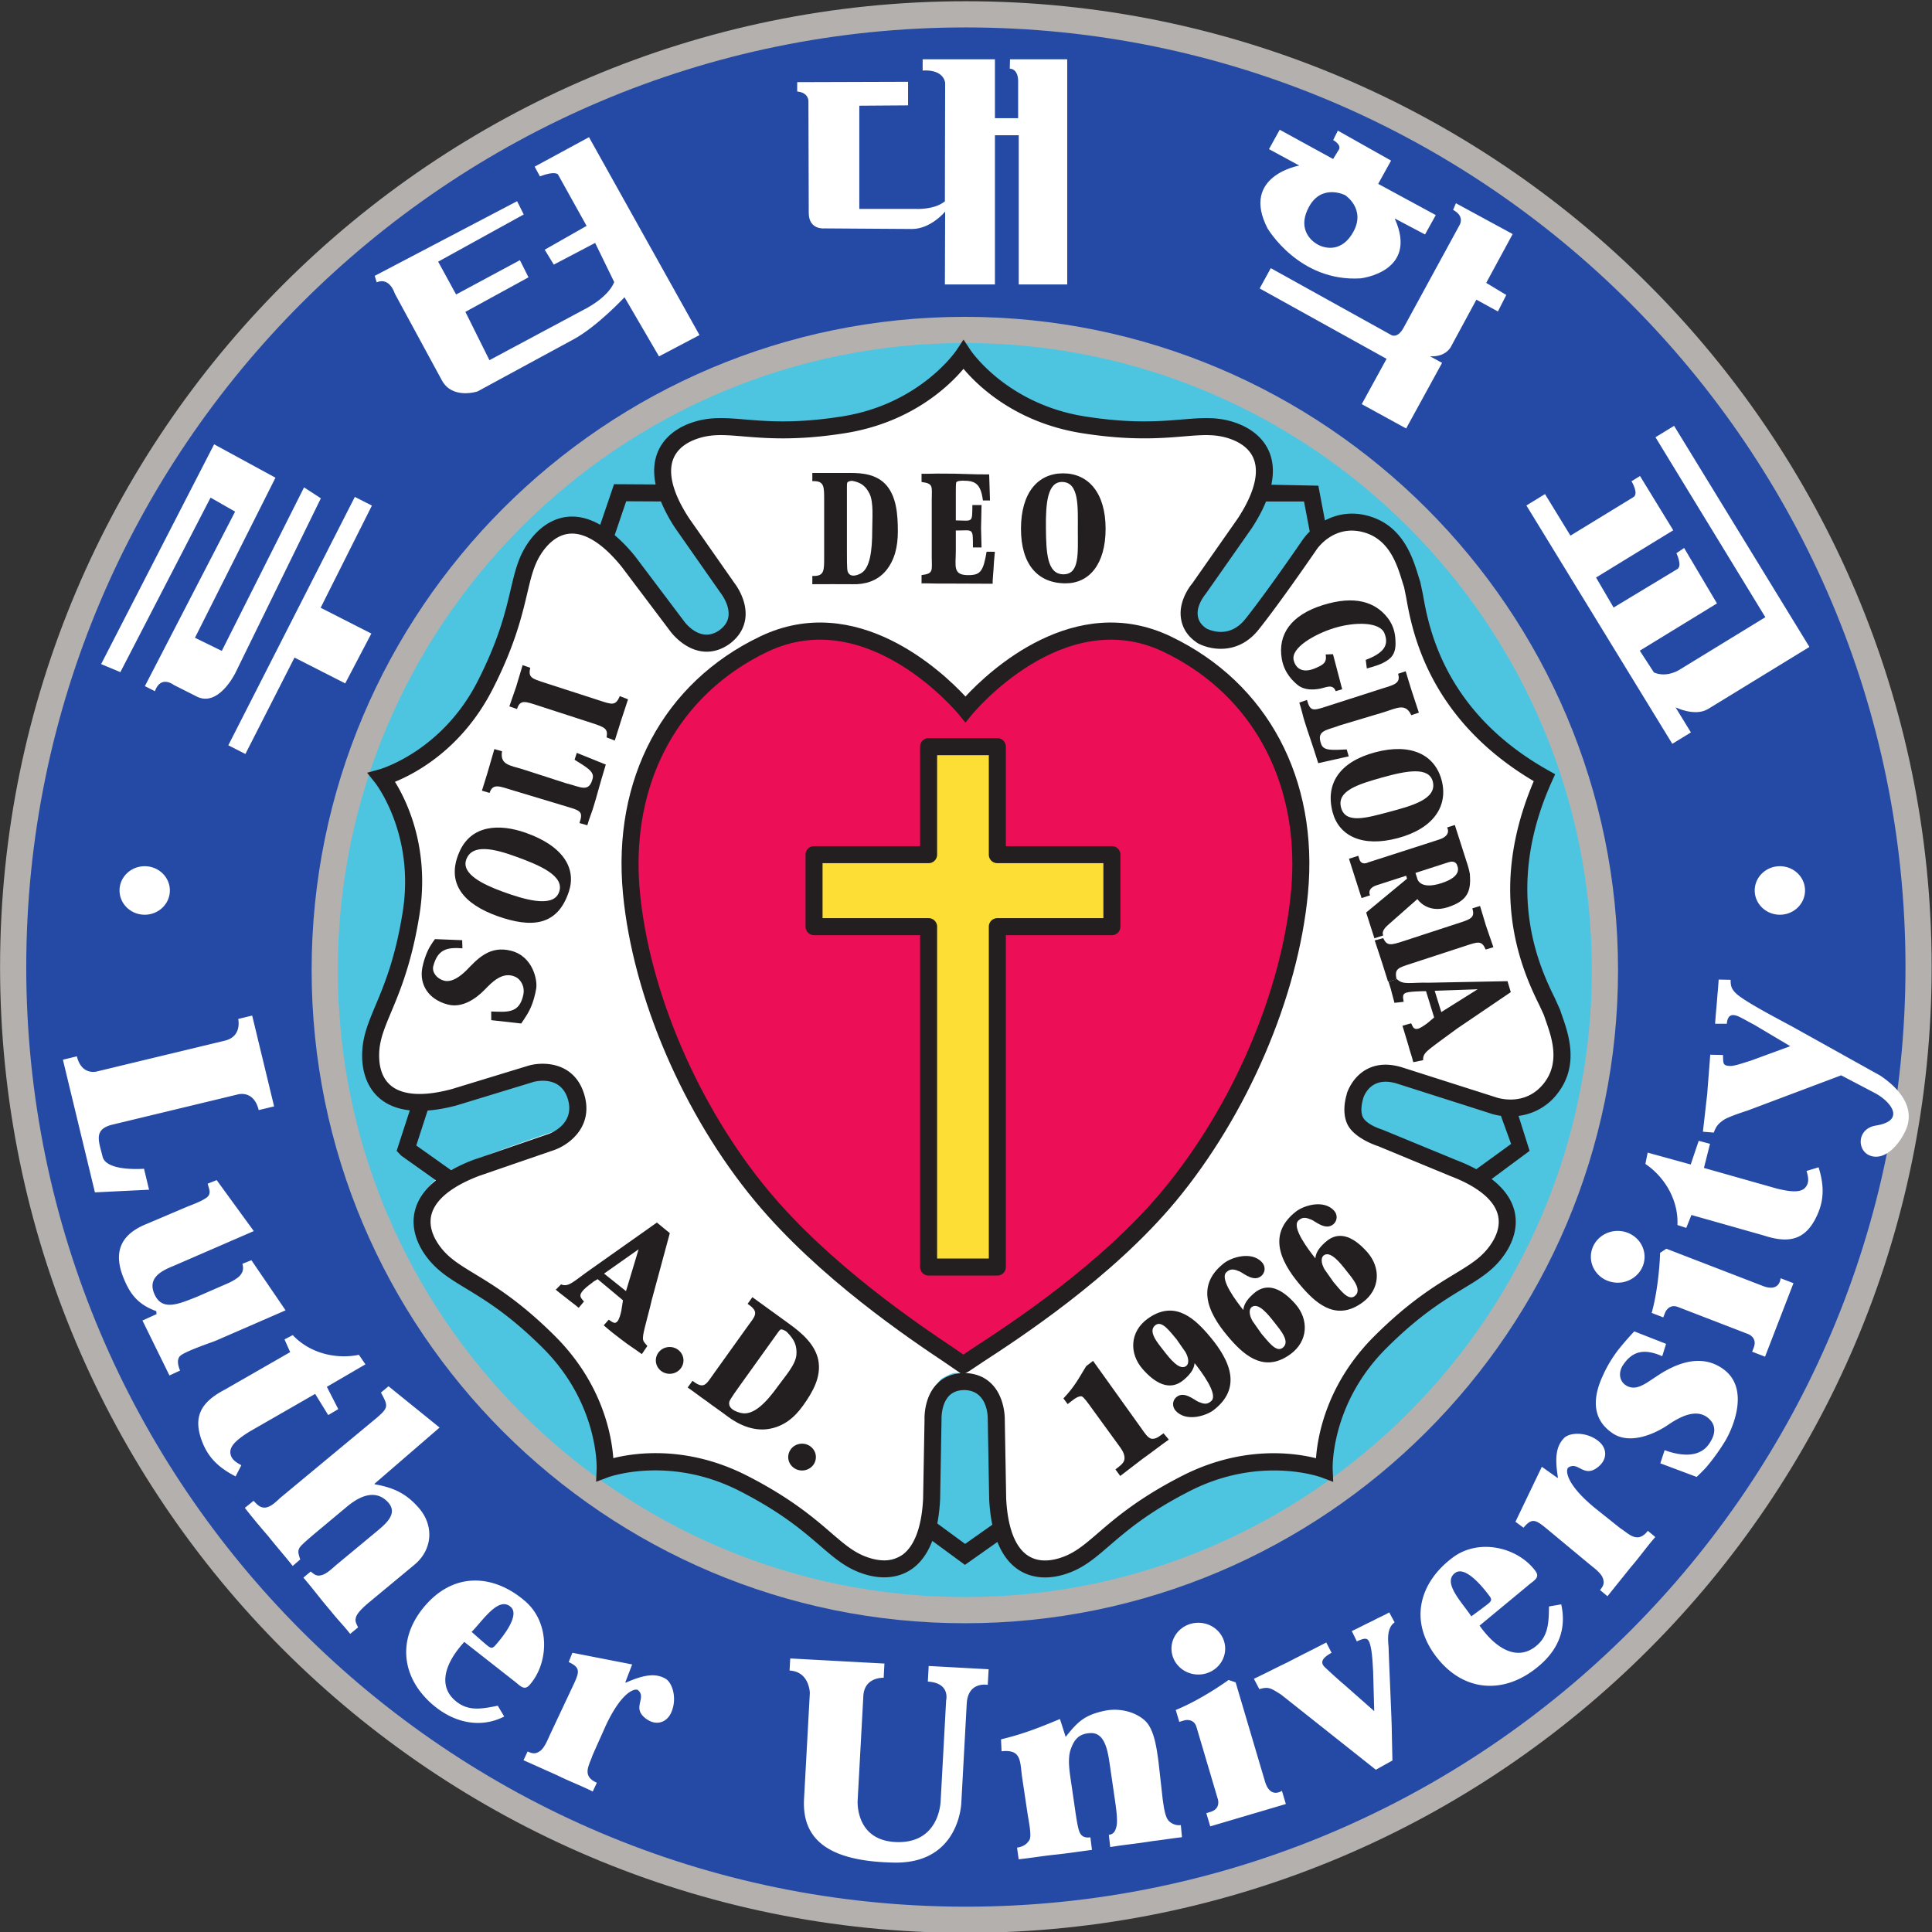 <svg xmlns="http://www.w3.org/2000/svg" width="223.275mm" height="223.276mm" viewBox="0 0 223.275 223.276"><rect x="0" y="0" width="223.275" height="223.276" fill="#333333" stroke="none"/><path d="M-22.424 403.416c0 40.189 32.58 72.77 72.77 72.77 40.191 0 72.771-32.581 72.771-72.77 0-40.191-32.58-72.772-72.771-72.772-40.19 0-72.77 32.58-72.77 72.772z" style="fill:#254aa5;fill-opacity:1;fill-rule:nonzero;stroke:none" transform="matrix(1.513 0 0 -1.513 35.448 722.126)"/><path d="M-23.424 403.416c0-40.679 33.093-73.772 73.77-73.772 40.677 0 73.771 33.093 73.771 73.771s-33.094 73.771-73.771 73.771-73.77-33.093-73.77-73.77m2 0c0 39.574 32.195 71.77 71.77 71.77 39.574 0 71.771-32.196 71.771-71.77 0-39.576-32.197-71.772-71.771-71.772-39.575 0-71.77 32.196-71.77 71.772z" style="fill:#b3b0ae;fill-opacity:1;fill-rule:nonzero;stroke:none" transform="matrix(1.513 0 0 -1.513 35.448 722.126)"/><path d="M1.374 403.187c0 27.003 21.89 48.893 48.894 48.893 27.003 0 48.893-21.89 48.893-48.893s-21.89-48.894-48.893-48.894c-27.004 0-48.894 21.89-48.894 48.894z" style="fill:#4dc5e1;fill-opacity:1;fill-rule:nonzero;stroke:none" transform="matrix(1.513 0 0 -1.513 35.448 722.126)"/><path d="M.374 403.187c0-27.511 22.382-49.894 49.894-49.894 27.51 0 49.893 22.383 49.893 49.894S77.779 453.08 50.268 453.08c-27.512 0-49.894-22.382-49.894-49.893m2 0c0 26.408 21.485 47.893 47.894 47.893 26.408 0 47.893-21.485 47.893-47.893 0-26.409-21.485-47.894-47.893-47.894-26.41 0-47.894 21.485-47.894 47.894z" style="fill:#b3b0ae;fill-opacity:1;fill-rule:nonzero;stroke:none" transform="matrix(1.513 0 0 -1.513 35.448 722.126)"/><path d="M92.889 405.046c-2.262 6.757 1.717 12.716 1.717 12.716s-6.721 2.481-8.863 9.277c-2.142 6.796-2.218 9.86-6.13 9.968 0 0-1.185.207-2.66-1.322-1.475-1.532-4.948-6.208-4.948-6.208s-1.2-1.77-2.227-1.644c-1.027.127-.926.224-1.36.544l-.098-.066.055.189c-.438.313-.5.188-.938 1.125-.437.938.875 2.625.875 2.625s3.375 4.75 4.375 6.625.438 2.938.438 2.938c-1.313 3.687-4.25 2.812-11.375 2.75-7.125-.063-11.563 5.562-11.563 5.562s-4.437-5.625-11.562-5.562c-7.125.062-10.063.937-11.375-2.75 0 0-.563-1.063.437-2.938 1-1.875 4.375-6.625 4.375-6.625s1.313-1.687.875-2.625c-.437-.938-.5-.813-.937-1.125l.033-.115-.164.111c-.433-.32-.333-.418-1.36-.544-1.027-.126-2.226 1.644-2.226 1.644s-3.474 4.677-4.948 6.208c-1.475 1.53-2.66 1.323-2.66 1.323-3.911-.108-3.988-3.172-6.13-9.968-2.142-6.796-8.862-9.278-8.862-9.278s3.978-5.958 1.716-12.716c-2.26-6.756-4-9.28-.899-11.667 0 0 .837-.863 2.929-.492 2.092.371 7.653 2.114 7.653 2.114s2.01.727 2.767.02c.757-.705.618-.726.78-1.239l.119-.004-.156-.122c.17-.51.295-.445.098-1.46-.198-1.016-2.251-1.61-2.251-1.61s-5.523-1.86-7.434-2.787c-1.911-.93-2.081-2.121-2.081-2.121-1.105-3.754 1.785-4.774 7.587-8.91 5.8-4.137 6.085-11.296 6.085-11.296s6.895 1.942 12.623-2.297c5.727-4.238 7.59-6.673 10.818-4.461 0 0 1.08.53 1.374 2.634.293 2.105.355 7.931.355 7.931s-.07 2.137.835 2.638c.905.501.881.363 1.42.358l.04.112.067-.186c.538.006.516.144 1.42-.357.905-.502.835-2.639.835-2.639s.062-5.826.353-7.931c.294-2.105 1.375-2.634 1.375-2.634 3.229-2.21 5.091.222 10.818 4.462 5.727 4.238 12.624 2.297 12.624 2.297s.283 7.158 6.085 11.294c5.8 4.138 8.692 5.157 7.586 8.91 0 0-.17 1.192-2.08 2.122-1.913.93-7.434 2.788-7.434 2.788s-2.055.594-2.251 1.61c-.197 1.015-.073.95.098 1.46l-.093.072.197.007c.16.514.023.535.778 1.24.757.706 2.768-.021 2.768-.021s5.56-1.74 7.652-2.115c2.092-.37 2.93.494 2.93.494 3.1 2.388 1.361 4.91-.9 11.667z" style="fill:#fff;fill-opacity:1;fill-rule:nonzero;stroke:none" transform="matrix(1.513 0 0 -1.513 35.448 722.126)"/><path d="M65.724 428.078c-8.218 3.938-15.41-4.965-15.41-4.965s-7.191 8.903-15.41 4.965c-8.217-3.938-10.786-11.814-10.1-19.005.684-7.19 4.109-16.094 9.93-23.114s14.637-12.277 15.417-12.93c.78.653 9.923 5.91 15.744 12.93s9.246 15.923 9.93 23.114c.686 7.191-1.883 15.067-10.1 19.005z" style="fill:#ed0e58;fill-opacity:1;fill-rule:nonzero;stroke:none" transform="matrix(1.513 0 0 -1.513 35.448 722.126)"/><path d="M50.315 424.08c-1.762 1.894-8.317 8.118-15.691 4.584-7.39-3.54-11.303-10.888-10.468-19.652.751-7.886 4.613-16.878 10.077-23.468 4.892-5.898 11.884-10.576 14.516-12.337l1.348-.927.472.25 1.054.705c2.71 1.763 9.908 6.444 14.773 12.309 5.464 6.59 9.326 15.582 10.077 23.468.835 8.764-3.078 16.112-10.468 19.652-7.374 3.534-13.93-2.69-15.69-4.584m.505-1.375c.069.085 6.972 8.453 14.623 4.787 6.263-3 9.84-8.96 9.84-16.191 0-.71-.034-1.433-.104-2.166-.728-7.64-4.477-16.362-9.784-22.761-4.739-5.714-11.816-10.316-14.48-12.049l-.759-.512-.685.475c-2.589 1.731-9.466 6.333-14.237 12.086-5.307 6.4-9.056 15.121-9.784 22.76-.07.734-.104 1.456-.104 2.167 0 7.232 3.577 13.19 9.84 16.191 7.651 3.666 14.554-4.702 14.623-4.787l.505-.624z" style="fill:#231f20;fill-opacity:1;fill-rule:nonzero;stroke:none" transform="matrix(1.513 0 0 -1.513 35.448 722.126)"/><path d="M47.5 420.25V412h-8.75v-5.5h8.75v-26h5.25v26h8.75v5.5h-8.75v8.25z" style="fill:#fdde34;fill-opacity:1;fill-rule:nonzero;stroke:none" transform="matrix(1.513 0 0 -1.513 35.448 722.126)"/><path d="M47.5 420.9a.65.65 0 0 1-.65-.65v-7.6h-8.1a.65.65 0 0 1-.65-.65v-5.5a.65.65 0 0 1 .65-.65h8.1V380.5c0-.36.291-.65.65-.65h5.25a.65.65 0 0 1 .65.65v25.35h8.1a.65.65 0 0 1 .65.65v5.5a.65.65 0 0 1-.65.65h-8.1v7.6a.65.65 0 0 1-.65.65H47.5m4.6-1.3V412a.65.65 0 0 1 .65-.65h8.1v-4.2h-8.1a.65.65 0 0 1-.65-.65v-25.35h-3.95v25.35a.65.65 0 0 1-.65.65h-8.1v4.2h8.1a.65.65 0 0 1 .65.65v7.6h3.95z" style="fill:#231f20;fill-opacity:1;fill-rule:nonzero;stroke:none" transform="matrix(1.513 0 0 -1.513 35.448 722.126)"/><path d="m-7.074 443.343 4.686-2.551-6.15-12.226 2.05-1.003 6.282 12.49 1.285-.834-6.53-13.339s-1.321-2.733-3.038-1.758l-1.646.83s-1.007.804-1.464-.466l-.764.385 6.891 13.33-1.874 1.07-6.89-13.33-1.47.613zM-5.99 420.353l9.664 18.973 1.304-.663-3.916-7.804 3.873-1.972-1.996-3.805-3.873 1.971-3.752-7.364zM5.192 456.21l10.877 5.703.506-1.014-6.536-3.605 1.37-2.506 4.875 2.62.655-1.31-4.82-2.638 1.836-3.69 7.204 3.854s1.828.875 2.328 2.11l-1.457 2.992-3.158-1.657-.696 1.138 3.201 1.82-2.186 3.93s-.207.3-1.379-.147l-.403.742 4.151 2.25L30 451.687l-3.094-1.628-2.633 4.517s-2.074-2.226-3.88-3.207l-7.345-3.985s-1.919-.642-2.726.846l-3.595 6.625s-.372 1.282-1.383.864zM37.463 471.006l8.468.027v-1.8l-3.724-.026v-7.885h4.331s1.413-.078 2.206.583l.02 9.037s-.045 1.051-1.719.952v.858h5.522v-4.498h1.772v2.7s.092 1.04-.639 1.085l.018.713h4.37v-17.197h-3.703v11.396h-1.818v-11.396h-3.823l.02 5.562s-1.096-1.325-2.526-1.327l-6.694.045s-1.199-.135-1.199 1.19l-.024 8.533s.024.653-.858.733zM86.24 460.852l-4.4 2.384.984 1.777-4.065 2.289-.356-.72s.648-.348.436-.728l-.442-.719-4.078 2.235-.82-1.48 2.313-1.255s-4.485-.776-2.43-4.788c0 0 2.406-4.118 7.107-3.828 0 0 4.47.478 2.611 4.576l2.319-1.223.82 1.48m-9.01-2.253c-.729.401-1.51 1.379-.666 2.901.983 1.776 2.75.875 2.75.875s1.609-1.037.624-2.813c-.844-1.522-2.089-1.303-2.708-.963z" style="fill:#fff;fill-opacity:1;fill-rule:nonzero;stroke:none" transform="matrix(1.513 0 0 -1.513 35.448 722.126)"/><path d="m87.778 461.755 4.334-2.352-2.021-3.73 1.534-.923-.64-1.26-1.643.901-1.947-3.597s-.372-.802-1.6-.723l.926-.508-2.745-5.01-3.391 1.858 1.896 3.461-9.694 5.377.85 1.549 9.231-5.123s.462-.254.91.567l4.27 7.833s.452.675-.486 1.175zM104.442 444.754l-1.423-.87 8.393-13.746-6.607-4.044s-.942-.597-1.904-.177l-1.08 1.663 5.896 3.61-2.51 4.236-.586-.4s.468-.968.07-1.211l-4.87-2.939-1.34 2.293 5.896 3.609-2.538 4.144-.65-.4s.583-.946.144-1.214l-4.808-2.94-1.943 3.174-1.421-.87 11.144-18.205 1.421.87-1.172 1.916s1.485-.736 2.489-.123l7.736 4.736z" style="fill:#fff;fill-opacity:1;fill-rule:nonzero;stroke:none" transform="matrix(1.513 0 0 -1.513 35.448 722.126)"/><path d="M38.62 433.29c.92-.04.902.395.902 1.446v4.34c0 1.052.018 1.491-.903 1.453v.627h2.907c.939 0 2.023-.106 2.752-.94.757-.885.873-2.193.873-3.515 0-1.182-.242-2.197-.904-3.004-.682-.822-1.648-1.066-2.54-1.04-.507.012-1.04-.008-1.549.005-.518-.013-1.021.007-1.539-.005v.632m2.642 1.93c0-.385-.008-1.398.053-1.576.168-.497.69-.327.998-.166.715.377.882 1.748.882 3.3 0 .861.12 2.138-.206 2.793-.277.556-.615.848-1.305.981-.076.014-.317-.026-.384-.115-.038-.052-.038-.231-.038-.309zM46.961 433.352c.94.125.779.333.779 1.384v4.34c0 1.052.161 1.265-.779 1.39v.628c.547-.013 1.085.024 1.63.011 1.172.013 2.365-.074 3.535-.061l.063-1.99h-.54c-.162 1.27-.582 1.511-1.502 1.511-.116 0-.482 0-.54-.14-.028-.065-.028-.63-.028-.733v-2.161c1.327-.02 1.245-.21 1.265 1.174h.7c-.01-.591-.029-1.182-.038-1.774.01-.526.028-.94.038-1.466h-.658c0 1.543.041 1.293-1.307 1.293v-1.533c0-1.208-.283-1.926 1.08-1.873.805.03 1.03.336 1.27 1.786l.633-.003c-.061-.592-.08-.9-.107-1.386-.03-.533-.072-.709-.061-1.056-1.324.014-2.478.002-3.803.015-.545-.013-1.083.025-1.63.012v.632zM54.556 436.893c0 2.748 1.29 4.233 3.217 4.233 1.937 0 3.247-1.499 3.247-4.233 0-2.735-1.275-4.169-3.048-4.169-2.15 0-3.416 1.46-3.416 4.17m1.905.05c.02-1.869.083-3.53 1.342-3.53 1.239 0 1.095 1.613 1.095 3.385 0 1.72.123 3.633-1.177 3.668-1.147.031-1.28-1.63-1.26-3.522zM16.828 399.783c-.139-.23-.445-.68-.445-.68l-2.288.255-.005.662c1.195-.031 2.166-.195 2.462 1.316.108.553-.167 1.133-.635 1.34-.954.427-1.77-.416-2.31-.978-.701-.72-1.737-1.426-2.817-1.149-1.524.39-2.182 1.554-1.97 2.766 0 0 .105.66.444 1.384.19.406.53.85.53.85l2.08-.082.018-.619c-1.166.085-1.886-.064-2.225-1.362-.12-.46.265-.957.805-1.106.614-.172 1.27.337 1.73.789.828.855 1.76 1.92 3.418 1.487 1.67-.435 2.017-2.263 1.906-2.894-.19-1.085-.507-1.66-.698-1.979zM14.602 407.294c-2.556.9-4.005 2.482-2.946 4.907.912 2.095 3.076 2.167 5.044 1.479 2.923-1.022 3.898-2.745 3.326-4.492-.874-2.665-2.882-2.787-5.424-1.894m.382 1.873c1.526-.553 3.75-1.255 4.259-.105.582 1.316-1.542 2.158-3.2 2.766-1.8.66-3.41 1-3.855-.192-.408-1.091 1.257-1.91 2.796-2.469zM20.831 414.413c.305.88.072.945-.933 1.248l-4.137 1.246c-1.005.303-1.548.579-1.794-.19l-.586.17c.206.628.33 1.086.454 1.464.157.57.34 1.143.496 1.714l.586-.168c-.166-1.019.563-1.068 1.568-1.37l3.353-1.082c1.075-.259 1.731-.757 2.007.394.124.519-.496.852-1.386 1.413l.168.524 2.216-.895c-.514-1.68-.716-2.523-.895-3.077-.146-.533-.37-1.025-.516-1.558zM17.689 423.382c-1.01.328-1.387.482-1.627-.256l-.585.2c.176.505.343.998.52 1.502.162.548.333 1.109.493 1.649l.584-.203c-.172-.748.113-.823 1.111-1.146l4.137-1.34c.997-.325 1.26-.443 1.595.32l.625-.244c-.184-.531-.34-1.067-.528-1.608-.15-.512-.332-1.029-.485-1.542l-.625.244c.12.662-.13.774-1.128 1.098zM83.165 428.184c.021-.903-.372-1.245-.972-1.547-.435-.218-1.22-.415-1.22-.415l-.083.655c1.365.519 1.796 1.106 1.433 2.023-.357.906-2.297.886-3.852.406-1.46-.45-3.34-1.507-3.082-2.472.207-.768.855-.946 1.676-.581.558.25.87.39.765 1.038l.558.021.703-2.68-.497-.145c-.224.602-.755.266-1.22.187-.463-.08-1.178-.145-1.716.312-.278.237-.987.856-1.179 1.953-.33 1.89.717 3.378 3.165 4.133 2.386.738 3.946.248 4.9-.96.58-.733.611-1.46.62-1.928zM85.195 401.57c-.347-.013-.673-.022-1.034-.072-.517-.074-.442-.343-.373-.738l-.705-.079c-.11.438-.18.663-.29 1.101-.125.388-.039.127-.163.515l.637.203c.48-.483 1.008-.243 2.48-.28l5.971.116.25-.838-4.074-2.764c-.315-.228-1.775-1.294-2.048-1.516-.33-.27-.62-.499-.568-.915l-.756-.155c-.17.663-.221.694-.381 1.309-.166.533-.28.941-.446 1.475l.663.187c.14-.293.19-.463.475-.426.216.028.59.31.766.436l.516.436-.62 2.005h-.3m1.466-1.595 2.778 1.743-3.282-.116zM76.402 423.816c.246-.9.475-.82 1.473-.5l4.114 1.323c1 .321 1.603.401 1.373 1.177l.578.192c.184-.636.339-1.084.45-1.466.193-.56.365-1.136.557-1.696l-.578-.193c-.437.934-1.066.559-2.064.239l-3.377-1.013c-1.03-.398-1.852-.36-1.43-1.465.19-.5.887-.42 1.937-.378l.156-.527-2.33-.522c-.522 1.678-.832 2.488-.996 3.047-.18.522-.271 1.055-.45 1.579z" style="fill:#231f20;fill-opacity:1;fill-rule:nonzero;stroke:none" transform="matrix(1.513 0 0 -1.513 35.448 722.126)"/><path d="M87.862 406.732c1.009.329 1.405.428 1.169 1.167l.59.18c.153-.511.305-1.008.457-1.52.189-.54.377-1.096.562-1.628l-.59-.179c-.299.708-.573.6-1.57.273l-4.132-1.35c-.997-.325-1.28-.385-1.105-1.2l-.65-.171c-.16.538-.347 1.064-.512 1.614-.175.502-.329 1.03-.506 1.533l.649.171c.29-.606.557-.55 1.553-.225zM81.6 419.816c2.742.732 4.569-.179 5.087-2.132.52-1.965-.62-3.692-3.35-4.421-2.727-.73-4.5.182-4.977 1.98-.576 2.179.54 3.85 3.24 4.573m.566-1.916c-1.86-.521-3.501-1.026-3.162-2.302.332-1.257 1.898-.807 3.665-.335 1.716.46 3.66.97 3.348 2.297-.278 1.171-1.972.864-3.851.34zM82.568 406.61c.563.492 2.267 1.998 2.267 1.998s.724-1.137 2.32-.623c1.598.516 1.773 1.297 1.69 2.525 0 0-.055.331-.16.66l-.99 3.095-.592-.19s.388-.6-.62-.925l-5.413-1.744s-.503-.266-.66.228l-.09.28-.71-.227.96-3.003.65.21s-.293.513.52.775l2.234.72.07-.224-3.122-2.584.629-1.97.68.22s-.223.289.337.78m2.247 3.597-.128.397 2.544.82c.474.153.608-.165.608-.165.04-.12.544-.887-1.172-1.438-1.715-.554-1.852.385-1.852.385zM26.665 373.37c0 .565.473 1.024 1.056 1.024.584 0 1.056-.459 1.056-1.024 0-.566-.472-1.024-1.056-1.024-.583 0-1.056.458-1.056 1.024zM36.777 365.985c0 .566.473 1.025 1.057 1.025.583 0 1.057-.46 1.057-1.025 0-.567-.473-1.024-1.056-1.024-.585 0-1.058.457-1.058 1.024zM29.466 371.812c.901-.697 1.039-.268 1.651.585l2.523 3.522c.613.854.982 1.134.036 1.77l.365.51 2.82-2.043c.942-.681 1.966-1.553 2.213-2.758.243-1.27-.4-2.414-1.17-3.487-.686-.959-1.52-1.607-2.653-1.783-1.16-.173-2.272.331-3.15.996-.502.38-1.05.748-1.55 1.128-.529.364-.926.683-1.453 1.047l.368.513m3.676-.284c-.225-.313-.82-1.129-.863-1.317-.12-.526.503-.768.904-.859.936-.212 1.9.778 2.804 2.04.5.699 1.365 1.646 1.417 2.416.046.653-.124 1.133-.738 1.74-.067.07-.333.21-.452.187-.068-.015-.173-.16-.216-.222zM21.937 379.41c-.26-.219-.547-.389-.791-.653-.348-.382-.308-.528.031-.888l-.403-.484c-.465.39-.388.296-.868.685-.386.313-.508.38-.885.701l.403.406c.59-.25.993.264 2.25 1.137l5.073 3.586.986-.81-1.386-5.13c-.079-.419-.59-2.229-.64-2.616-.063-.472-.03-.479.31-.873l-.42-.622c-.765.56-.822.544-1.612 1.151-.54.414-.79.603-1.301 1.049l.385.431c.32-.214.457-.343.652-.14.147.156.265.595.31.828l.124.793-1.934 1.615-.284-.166m2.45-.748.962 3.194L22.712 380ZM59.892 369.813c-.16.222-.55.778-.699.81-.332.065-.812-.403-1.069-.592l-.326.436c.853.904 1.117 1.448 1.738 2.463l.526.403 3.73-5.21c.168-.231.45-.712.768-.741.342-.031.62.243.885.42l.403-.482c-.63-.444-1.307-.976-1.995-1.463-.579-.438-1.138-.877-1.717-1.315l-.367.503c.223.163.635.452.682.733.068.327-.12.675-.295.92zM66.376 369.517c-.245.265-.31.732.045 1.043.577.504 1.352-.2 1.661-.341.371-.157.678-.276 1.024.062.526.513-.793 2.257-1.288 2.881-.048-.522-.41-.91-.791-1.247-1.105-.975-2.263-.253-3.18.795-1.048 1.2-.973 2.856.373 3.835 1.908 1.386 3.382.24 4.553-1.103 1.448-1.655 2.923-3.994.503-5.863-.573-.442-2.094-.934-2.9-.062m.061 5.468c-.466.535-1.089 1.455-1.597 1.091-.651-.467.187-1.406.605-1.949.48-.622 1.227-1.57 1.735-1.182.204.155.219.56-.06 1.059zM78.463 384.818c.246-.262.313-.73-.042-1.043-.573-.504-1.35.194-1.662.335-.37.15-.678.269-1.023-.068-.525-.518.805-2.254 1.304-2.875.044.523.404.912.783 1.25 1.099.98 2.262.266 3.184-.778 1.054-1.194.988-2.85-.352-3.835-1.9-1.397-3.381-.257-4.558 1.076-1.458 1.65-2.945 3.98-.535 5.862.57.446 2.089.947 2.9.076m-.034-5.466c.47-.533 1.098-1.45 1.604-1.083.65.471-.194 1.405-.616 1.943-.483.62-1.235 1.563-1.74 1.176-.204-.157-.217-.563.065-1.06zM72.96 380.871c.247-.263.314-.727-.04-1.043-.574-.506-1.351.195-1.661.335-.371.152-.68.27-1.024-.068-.524-.517.804-2.252 1.302-2.875.046.522.406.912.785 1.25 1.1.978 2.262.266 3.184-.779 1.054-1.192.987-2.85-.353-3.834-1.9-1.397-3.38-.258-4.559 1.076-1.457 1.651-2.944 3.98-.533 5.862.57.445 2.09.945 2.9.076m-.034-5.468c.47-.53 1.098-1.449 1.604-1.08.648.468-.194 1.403-.615 1.945-.484.619-1.235 1.562-1.741 1.173-.203-.157-.216-.563.065-1.06z" style="fill:#231f20;fill-opacity:1;fill-rule:nonzero;stroke:none" transform="matrix(1.513 0 0 -1.513 35.448 722.126)"/><path d="m-4.167 399.708-1.068-.257s.322-1.335-1.015-1.656l-9.782-2.356s-1.163-.337-1.524 1.157l-1.069-.258 2.446-10.133 4.136.203-.387 1.602s-2.882-.243-3.165.93c-.284 1.175-.728 2.083.768 2.443l9.515 2.292s1.256.415 1.643-1.185l1.176.283zM36.931 350.604l7.195-.39-.058-1.086s-1.472.08-1.552-1.387l-.435-7.978s-.219-3.011 2.86-3.179c3.026-.164 3.44 2.4 3.478 3.105l.42 7.71s.347 1.34-1.398 1.437l.066 1.193 4.579-.25-.067-1.193s-1.513.3-1.607-1.437L50 339.603s-.105-4.69-5.144-4.592c-4.94.095-7.042 1.716-6.87 4.865l.442 8.088s-.02 1.635-1.547 1.717zM66.052 351.353c0 1.092.918 1.977 2.051 1.977 1.132 0 2.05-.885 2.05-1.976 0-1.092-.918-1.978-2.05-1.978-1.133 0-2.05.886-2.05 1.978zM98.085 381.283c0 1.092.92 1.977 2.051 1.977 1.132 0 2.051-.885 2.051-1.977 0-1.093-.919-1.977-2.05-1.977-1.133 0-2.052.884-2.052 1.977zM110.601 409.265c0 1.023.86 1.852 1.922 1.852 1.06 0 1.92-.829 1.92-1.852 0-1.024-.86-1.853-1.92-1.853-1.062 0-1.922.83-1.922 1.853zM-14.298 409.265c0 1.023.861 1.852 1.922 1.852s1.921-.829 1.921-1.852c0-1.024-.86-1.853-1.921-1.853-1.06 0-1.922.83-1.922 1.853zM-10.486 372.22l-2.062 4.196 1.076.49-.02.227c-1.511.54-2.054 1.451-2.49 2.509-.905 2.197-.028 3.448 1.784 4.164l3.072 1.306c.353.14 1.402.52 1.618.831.186.268.041.551-.059.924l.688.274 2.835-3.893-6.163-2.675c-1.082-.427-1.97-1.015-1.39-2.217.595-1.228 1.842-.67 3.217-.124l2.136.932c.355.14.93.428 1.163.706.207.25.27.506.169.88l.687.272 2.609-3.827-5.333-2.321c-.415-.166-2.496-.861-2.759-1.203-.207-.269-.137-.653.031-1.077zM.644 370.812l-5.015-2.881c-.918-.576-1.509-1.074-1.463-1.617.04-.463.374-.7.84-.949l-.44-.855c-1.27.653-2.06 1.407-2.531 2.596-.778 1.96-.112 3.08 1.717 4.036l4.984 2.86-.433.972.631.328c1.284-1.377 3.287-1.867 5.051-1.505l.498-.728-2.946-1.718.872-1.702-.768-.456zM5.173 363.943l.032-.038c1.425-.25 2.405-.7 3.37-1.821 1.17-1.357 1.025-3.183-.347-4.32l-3.465-2.875c-.3-.247-.878-.751-.995-1.12-.11-.343.026-.502.155-.793l-.605-.495c-.62.78-.908 1.023-1.512 1.786-.764.884-1.298 1.626-2.062 2.51l.562.468c.334-.289.505-.383.894-.259.403.13.824.576 1.216.892l2.866 2.378c.774.642 1.753 1.441.882 2.327-.702.715-1.727.777-3.154-.437l-2.282-1.905c-.299-.248-1-.847-1.183-1.057-.274-.318-.2-.538-.041-1.017l-.575-.496c-.667.837-1.208 1.442-1.874 2.28a54.914 54.914 0 0 0-1.784 2.154l.67.54c.28-.296.46-.5.803-.518.504-.027 1.025.57 1.324.818l7.264 6.026c.933.806.894.908.336 1.944l.58.48 3.9-3.154zM12.035 351.865c-1.535-1.677-1.971-3.356-.726-4.455.995-.878 2.033-.664 3.283-.417l.492-.826c-1.872-.95-3.92-.455-5.539.974-2.285 2.02-2.654 4.899-.601 7.378 2.282 2.757 5.37 2.521 7.759.442 1.888-1.643 1.805-4.69.327-6.373-.436-.5-.742-.037-1.218.314l-3.777 2.963m1.287.125c.642-.538.766-.745 1.078-.392.72.814 1.864 2.337 1.183 2.942-.934.83-2.107-1.014-2.988-1.907zM20.293 351.037l4.564-.89-.524-1.37.044-.02c1.414.623 2.265.726 3.011.311.585-.324.934-1.637.415-2.672-.342-.683-1.115-.967-1.888-.394-1.126.832.073 1.563-.602 2.176-.174.158-1.192.025-2.468-2.696l-1.018-2.28c-.227-.725-.87-1.575.334-2.09l-.315-.669c-.992.49-1.744.756-2.736 1.247-.924.408-1.65.742-2.553 1.14l.315.669c.349-.163.595-.217.951.034.353.251.608.932.776 1.287l1.594 3.389c.621 1.317.825 1.646-.184 2.12zM81.455 349.607c-.041.685-.082 1.783-.311 2.28-.15.33-.414.255-.934.02l-.385.79c.736.342.832.423 1.569.766.666.358.626.296 1.292.656l.409-.76c-.685-.477-.466-1.595-.457-1.97.021-.91.248-5.76.24-6.286l.05-2.294-1.266-.705-7.24 5.742c-.789.496-.954.622-1.66.415l-.415.79c1.051.498 1.523.76 2.573 1.26 1.006.529 1.949.985 2.954 1.513l.407-.787c-.642-.347-.933-.704-.518-1.097.319-.304 1.205-1.116 1.45-1.307l2.325-2.051zM110.563 399.01c-.43.215-1.024.575-1.306.674-.353.125-.726.125-.788-.601l-.894.001c.064.952.105 1.222.146 1.781.05.67.086.925.125 1.595l.913-.02c.01-.425.022-.668.435-1.057.666-.637 3.742-2.218 4.336-2.55l6.66-3.71c1.475-.994 2.512-2.32 2.075-3.814-.236-.806-1.317-2.574-2.614-2.362-1.265.207-1.349 2.114.208 2.362 2.267.363 1.183 1.783-.016 2.45l-2.64 1.386-7.159-2.695c-.54-.173-1.493-.497-1.803-.706-.428-.284-.602-.518-.768-.973l-.83.067c.125 1.062.206 1.834.332 2.897.076 1.066.15 1.917.228 2.984l.975-.02c.011-.676 0-.809.51-.838.376-.021 1.08.247 1.594.398l3.032 1.113-2.751 1.637zM66.378 346.669l.269-.907.378.111s.723.216.94-.517l1.61-5.44s.306-.781-.553-1.035l-.31-.092.3-1.01 5.775 1.706-.3 1.01s-.893-.641-1.295.717l-2.24 7.567-.54.181s-1.997-1.461-4.034-2.291zM102.732 376.995l.883-.34.142.366s.27.703.984.428l5.296-2.045s.807-.235.485-1.069l-.118-.3.986-.38 2.17 5.613-.985.378s-.035-1.098-1.36-.587l-7.366 2.842-.474-.316s-.059-2.473-.643-4.59zM58.672 339.18c.057-.394.19-1.386.334-1.78.156-.42.458-.514.852-.457l.12-.964c-1.062-.13-1.753-.251-2.817-.363-.997-.103-1.494-.206-2.781-.352l-.124.891c.394.058.733.214.954.602.178.335-.087 1.553-.145 1.948l-.415 2.775c-.184 1.258-.02 2.2-1.577 2.034l-.041.912c1.68.404 2.862.87 4.502 1.553l.435-1.367c.914 1.15 1.417 1.655 2.947 1.99 1.046.23 2.3-.009 3.112-.747.727-.677.893-2.17 1.031-3.126l.317-2.842c.058-.395.149-1.242.395-1.597.185-.27.6-.472.995-.414l.088-.925c-.964-.114-1.33-.187-2.294-.303-1.13-.188-2.059-.263-3.188-.45l-.104.932c.394.057.498.311.581.642.11.434-.033 1.439-.09 1.833l-.422 2.909c-.16 1.093-.387 2.443-1.48 2.39-.83-.044-1.224-.43-1.507-1.256-.248-.724-.077-1.721.03-2.464zM106.957 365.276c-.261-.31-.791-.807-.791-.807l-2.776 1.04.33 1.005c1.404-.52 2.674-.49 3.337.401.533.715.611 1.385.16 1.887-.916 1.023-2.302.282-3.23-.354-1.198-.812-2.988-1.471-4.212-.663-1.675 1.108-1.535 2.82-.747 4.478 0 0 .413.987 1.224 2.009a25.033 25.033 0 0 0 1.148 1.315l2.43-.953-.294-.944c-1.342.591-2.241.42-2.972-.64-.416-.602-.312-1.326.29-1.637.726-.376 1.423.202 2.2.705 1.42.97 3.432 1.868 5.187.558 2.053-1.533.604-4.674.06-5.534a16.067 16.067 0 0 0-1.345-1.866zM89.584 353.112c1.316-1.853 2.865-2.633 4.202-1.651 1.069.787 1.078 1.845 1.102 3.115l.934.16c.47-2.128-.404-3.775-2.144-5.052-2.458-1.802-5.35-1.554-7.341.972-2.214 2.81-1.33 5.773 1.207 7.663 2.007 1.496 4.967.772 6.3-1.026.394-.53-.12-.73-.565-1.122l-3.695-3.059m.15 1.282c.663.513.892.59.613.97-.646.874-1.892 2.312-2.628 1.775-1.008-.736.546-2.27 1.233-3.319zM92.325 361.044l2.015 4.2 1.2-.852.03.037c-.249 1.526-.135 2.378.455 2.998.462.484 1.827.492 2.702-.274.576-.5.658-1.323-.093-1.926-1.094-.882-1.502.463-2.266-.037-.197-.128-.326-1.15 1.996-3.07l1.957-1.561c.647-.405 1.311-1.242 2.116-.205l.57-.474c-.727-.837-1.174-1.5-1.9-2.338-.63-.792-1.137-1.412-1.752-2.186l-.568.473c.245.297.358.523.205.932-.154.403-.752.823-1.055 1.075l-2.89 2.4c-1.123.932-1.391 1.213-2.105.355zM106.722 388.071l5.566-1.576c1.053-.256 1.822-.332 2.18.081.303.352.24.756.092 1.264l.92.281c.42-1.364.43-2.455-.093-3.622-.86-1.924-2.13-2.23-4.09-1.589l-5.531 1.567-.393-.986-.676.22c.091 1.88-.956 3.656-2.447 4.666l.173.863 3.289-.906.61 1.808.863-.23z" style="fill:#fff;fill-opacity:1;fill-rule:nonzero;stroke:none" transform="matrix(1.513 0 0 -1.513 35.448 722.126)"/><path d="m95.874 399.738-.146.427-.38.846c-1.1 2.245-4.022 8.21-.236 16.59l.246.542-.52.292c-8.002 4.484-9.153 11.01-9.586 13.467l-.196.925-.136.431c-.44 1.432-1.175 3.828-3.75 4.592-1.353.4-2.506.147-3.397-.322l-.504 2.655-3.588.074c.185.888.149 1.697-.126 2.414-.452 1.18-1.536 2.052-3.055 2.457-1.186.316-2.263.227-3.627.114-1.743-.144-3.912-.324-7.438.233-5.951.94-8.698 5.007-8.725 5.048l-.543.822-.544-.822c-.027-.04-2.774-4.108-8.725-5.048-3.526-.557-5.695-.377-7.438-.233-1.364.114-2.441.202-3.628-.114-1.518-.405-2.603-1.277-3.054-2.457-.272-.711-.31-1.513-.13-2.392l-3.176.018-.15-.443-.905-2.658c-.786.448-1.564.662-2.33.623-1.26-.065-2.424-.827-3.278-2.145-.668-1.03-.916-2.083-1.23-3.415-.401-1.702-.9-3.82-2.52-7.003-2.733-5.368-7.45-6.724-7.498-6.737l-.949-.263.614-.77c.03-.04 3.05-3.91 2.104-9.859-.56-3.526-1.4-5.534-2.077-7.147-.528-1.262-.946-2.258-1.012-3.484-.084-1.57.41-2.87 1.392-3.664.594-.48 1.346-.763 2.24-.863l-.858-2.639-.147-.455.35-.367 2.652-1.883c-.828-.669-1.366-1.422-1.591-2.26-.328-1.22.037-2.563 1.028-3.784.773-.952 1.696-1.514 2.866-2.224 1.495-.907 3.355-2.037 5.882-4.561 4.261-4.257 4.093-9.163 4.09-9.213l-.043-.983.922.344c.047.018 4.66 1.695 10.027-1.043 3.18-1.623 4.83-3.043 6.154-4.183 1.037-.894 1.856-1.599 3.002-2.04 1.467-.565 2.857-.496 3.915.192.729.475 1.28 1.22 1.66 2.213l2.493-1.832 2.48 1.75c.379-.958.921-1.676 1.631-2.138 1.058-.688 2.448-.757 3.915-.192 1.146.441 1.965 1.146 3.002 2.04 1.325 1.14 2.974 2.561 6.155 4.183 5.366 2.738 9.98 1.062 10.026 1.044l.921-.345-.042.984c-.003.049-.17 4.955 4.091 9.213 2.526 2.523 4.386 3.653 5.881 4.56 1.17.71 2.094 1.272 2.867 2.224.99 1.22 1.356 2.564 1.028 3.782-.238.884-.824 1.672-1.726 2.367l2.902 2.152-.845 2.672a4.415 4.415 0 0 1 3.022 1.77c1.619 2.142.788 4.508.291 5.921m-22.599 39.237h2.9l.437-2.296a4.236 4.236 0 0 1-.567-.667c-.019-.028-2.719-3.97-4.359-6.02-1.178-1.473-2.616-.89-2.968-.716-.464.317-.623.66-.662 1.022-.086.804.593 1.6.6 1.608.043.054 3.543 5.054 3.543 5.054.463.709.814 1.377 1.076 2.015m-48.874.017 2.655-.014c.26-.635.608-1.3 1.067-2 .01-.018 3.51-5.018 3.51-5.018.03-.038.694-.901.58-1.758-.054-.406-.278-.751-.686-1.056-1.439-1.013-2.612.547-2.74.729l-3.686 4.89a12.056 12.056 0 0 1-1.579 1.642c.24.704.71 2.09.88 2.585M8.367 389.786l.867 2.67c.683.05 1.421.177 2.229.396.02.005 5.856 1.788 5.856 1.788.191.052 2.01.498 2.595-1.215.655-1.928-1.206-2.673-1.42-2.752l-5.763-1.986a13.046 13.046 0 0 1-1.71-.785l-2.654 1.884m41.922-30.433-2.125 1.561c.11.563.183 1.18.216 1.853l.108 6.122c0 .048-.03 1.136.566 1.763.281.296.666.445 1.175.452 1.76-.027 1.792-1.979 1.789-2.202l.108-6.122c.035-.718.117-1.369.24-1.96l-2.077-1.468m37.505 29.322c-.02.007-5.633 2.322-5.633 2.322-.077.022-1.224.379-1.497.969-.163.351-.121.908.028 1.394l-.007.002c.092.3.646 1.742 2.58 1.156l7.127-2.273c.217-.082.505-.147.823-.194l.778-2.145-2.658-1.931c-.463.249-.972.484-1.54.7m6.75 5.926c-1.454-1.923-3.634-1.162-3.726-1.128l-7.178 2.289c-1.018.308-1.92.255-2.685-.158-1.14-.618-1.503-1.823-1.518-1.873l.009-.003c-.255-.838-.276-1.758.095-2.42.566-1.01 2.2-1.545 2.265-1.559 0-.004 5.545-2.296 5.545-2.296 2.058-.783 3.317-1.8 3.621-2.933a2.16 2.16 0 0 0 .075-.567c0-.812-.441-1.547-.856-2.057-.631-.779-1.429-1.263-2.532-1.933-1.472-.894-3.489-2.118-6.126-4.752-3.623-3.621-4.318-7.589-4.444-9.312-1.658.414-5.631.997-10.223-1.345-3.32-1.694-5.108-3.233-6.413-4.358-.978-.842-1.685-1.45-2.621-1.811-.755-.29-1.842-.515-2.738.07-.984.639-1.56 2.15-1.67 4.37l-.107 6.081c0 .043.018 1.614-.975 2.64-.538.557-1.25.846-2.114.86-.888-.014-1.596-.305-2.124-.865-.974-1.03-.919-2.6-.916-2.667l-.108-6.062c-.108-2.2-.686-3.711-1.669-4.352-.896-.583-1.984-.358-2.739-.068-.935.36-1.642.968-2.62 1.811-1.305 1.124-3.093 2.663-6.412 4.358-4.593 2.341-8.566 1.757-10.225 1.344-.125 1.724-.82 5.692-4.443 9.312-2.638 2.635-4.654 3.86-6.126 4.753-1.103.67-1.9 1.154-2.532 1.931-.415.512-.856 1.247-.856 2.059 0 .186.022.376.074.567.305 1.134 1.564 2.15 3.641 2.94l5.752 1.981c1.15.41 3.083 1.852 2.22 4.397-.799 2.334-3.093 2.357-4.195 2.043l-5.848-1.786c-2.126-.578-3.742-.495-4.654.243-.74.597-.918 1.536-.918 2.304 0 .096.002.189.007.278.054 1 .414 1.861.913 3.052.666 1.589 1.577 3.764 2.162 7.445.142.894.203 1.743.203 2.543 0 3.725-1.326 6.387-2.077 7.599 1.597.65 5.15 2.53 7.476 7.102 1.692 3.321 2.233 5.618 2.628 7.294.297 1.257.51 2.165 1.055 3.006.44.679 1.188 1.499 2.256 1.554 1.171.06 2.527-.823 3.92-2.555l3.661-4.857c.025-.036.934-1.316 2.341-1.564.762-.133 1.507.051 2.215.549.71.533 1.112 1.184 1.21 1.947.183 1.405-.785 2.644-.826 2.696.023-.031-3.477 4.969-3.477 4.969-1.205 1.843-1.626 3.405-1.207 4.5.383 1 1.394 1.458 2.176 1.666.968.258 1.897.181 3.185.075 1.716-.142 4.067-.338 7.749.244 5.067.8 7.954 3.6 9.065 4.918 1.11-1.318 3.997-4.118 9.064-4.918 3.682-.581 6.033-.386 7.75-.244 1.287.106 2.216.183 3.185-.075.78-.208 1.793-.667 2.175-1.665.105-.275.158-.58.158-.911 0-.988-.466-2.214-1.376-3.607l-3.49-4.983c.002.008-1.012-1.163-.87-2.536.078-.756.452-1.456 1.24-1.978l-.004-.008c.927-.53 3.104-1.003 4.703.997 1.67 2.087 4.313 5.945 4.425 6.108.06.092 1.362 1.999 3.674 1.314 1.906-.565 2.49-2.467 2.877-3.727l.145-.46.15-.74c.452-2.568 1.684-9.289 9.75-14.062-1.308-3.079-1.8-5.853-1.8-8.241 0-4.326 1.517-7.422 2.258-8.935l.31-.674.157-.457c.252-.717.579-1.647.579-2.61 0-.705-.175-1.427-.681-2.098z" style="fill:#231f20;fill-opacity:1;fill-rule:nonzero;stroke:none" transform="matrix(1.513 0 0 -1.513 35.448 722.126)"/></svg>